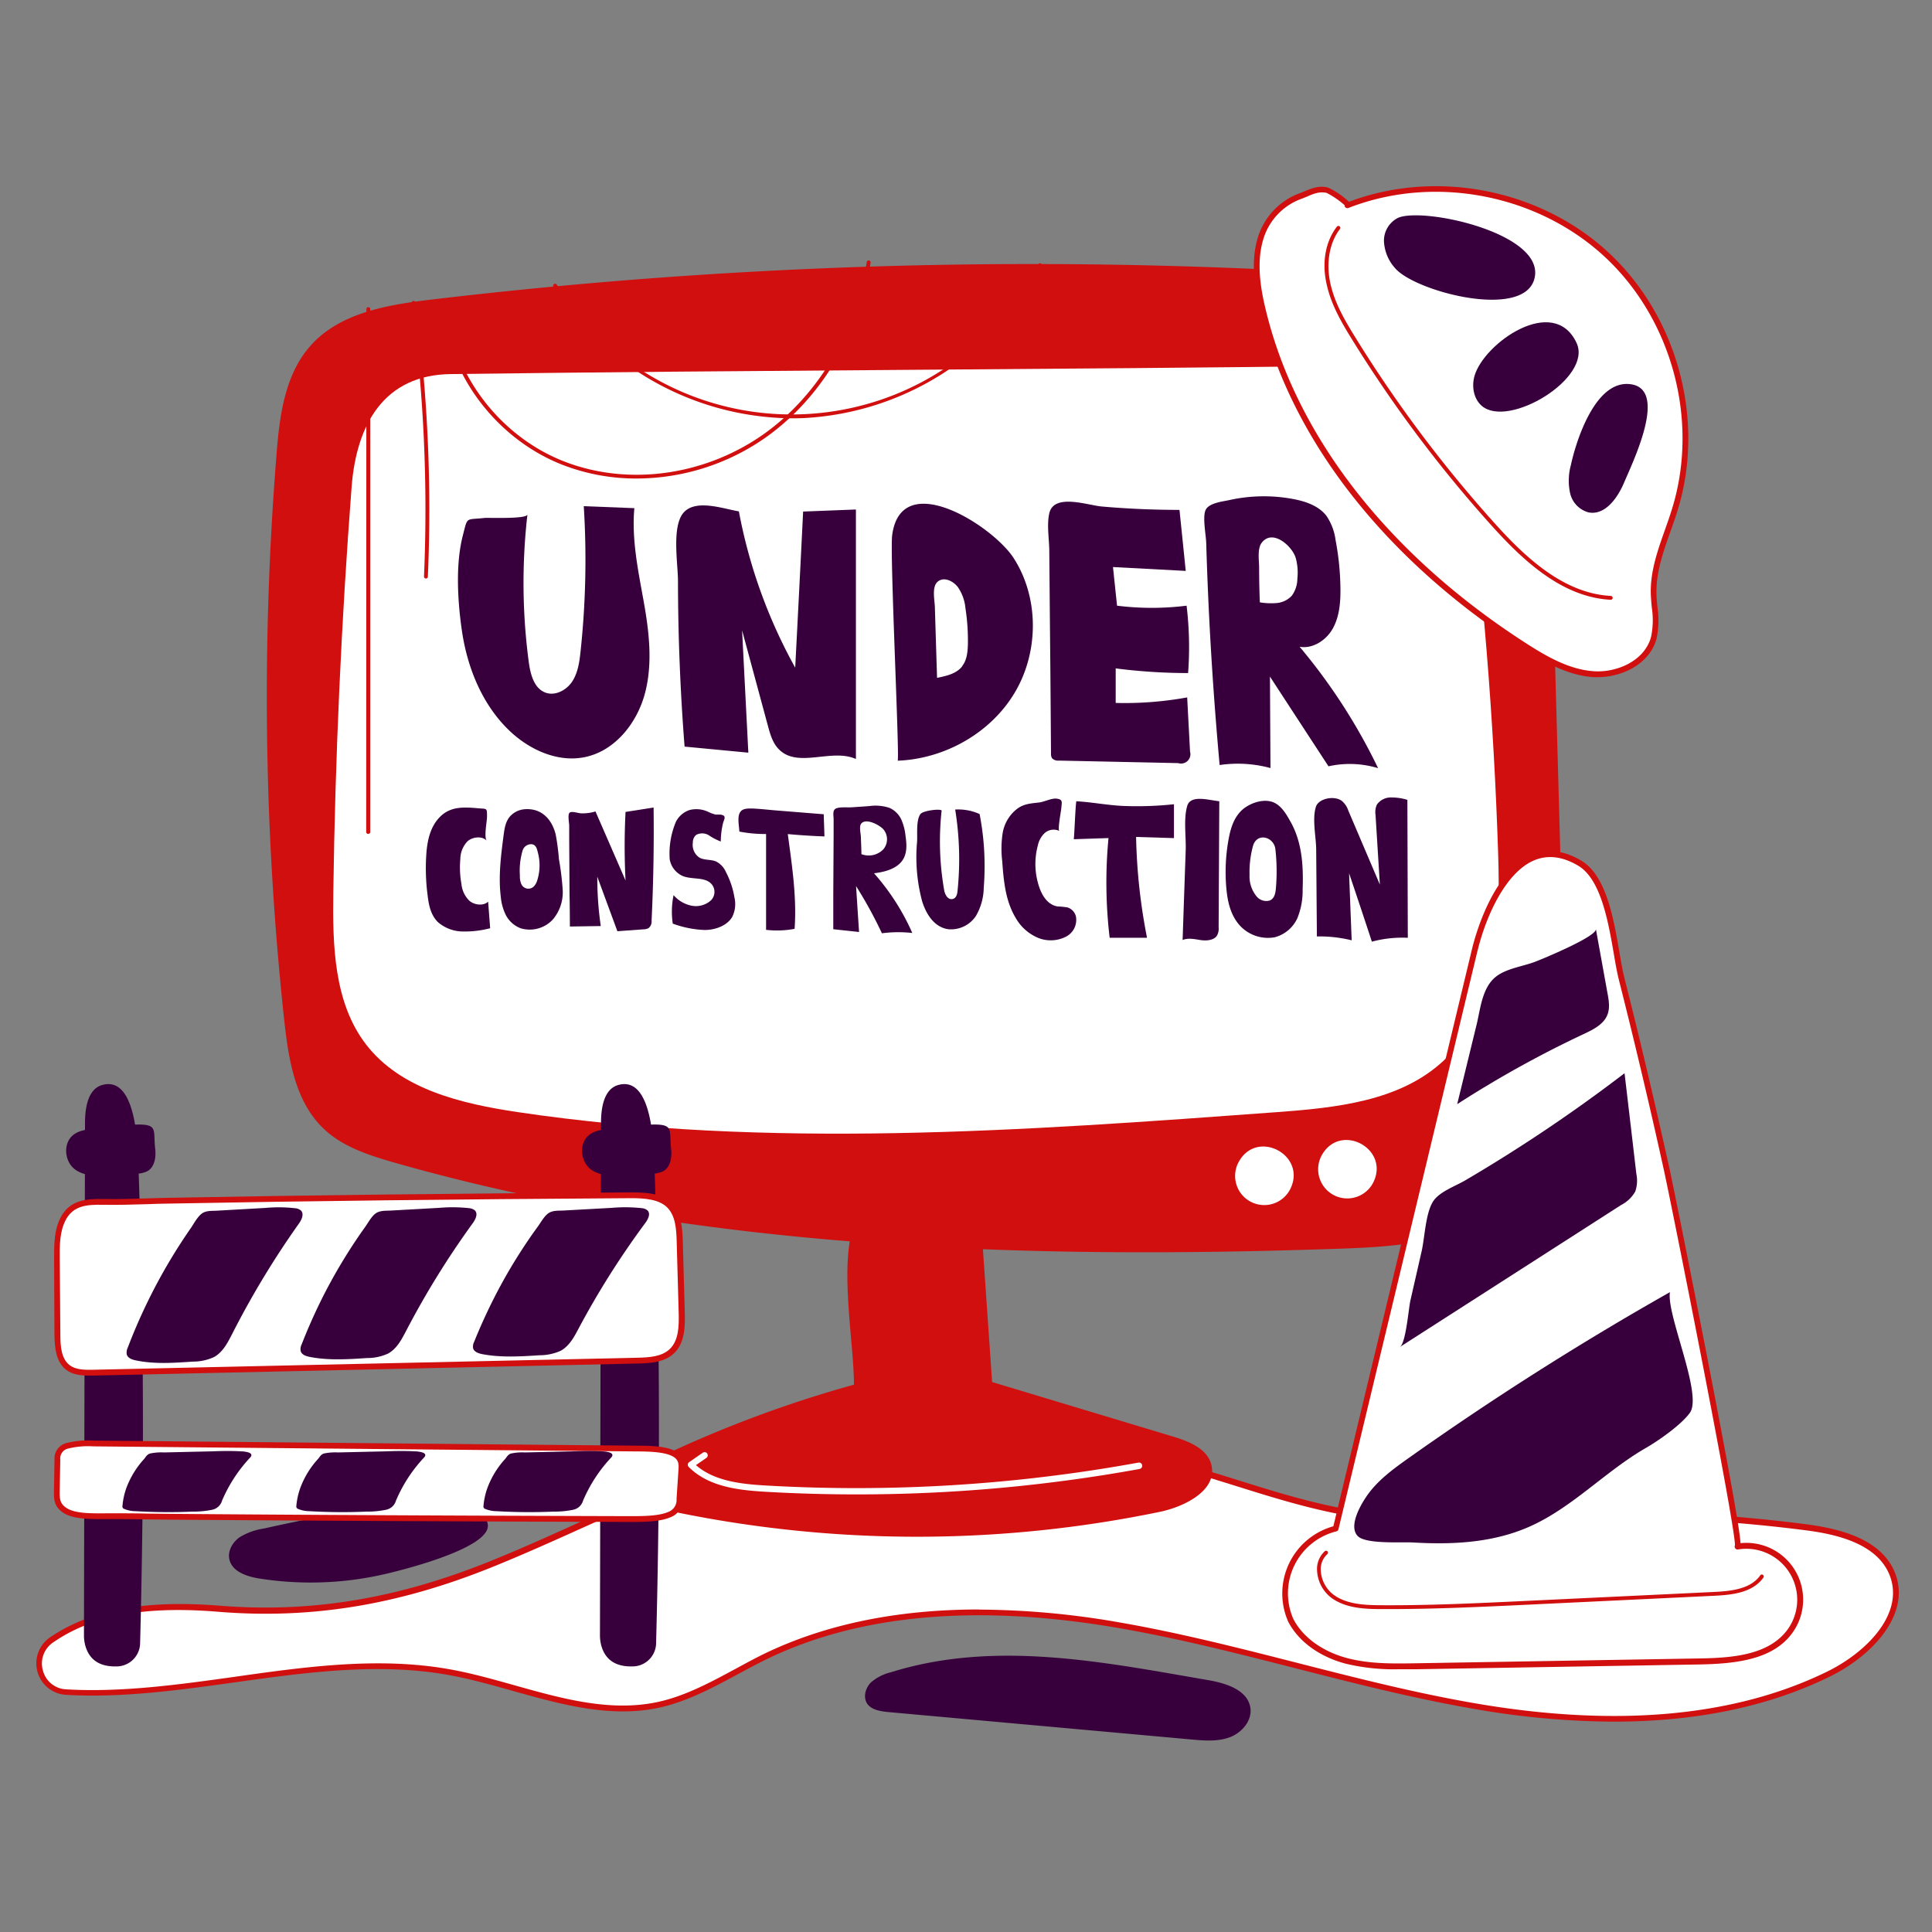 <svg transform="scale(1)" id="T1tgdbktkc" data-name="0081_under_constructions" xmlns="http://www.w3.org/2000/svg" viewBox="0 0 500 500" class="pbimage_pbimage__wrapper__image__0LEis false"><rect x="0" y="0" width="500" height="500" fill="#808080" stroke="none"/><title>Under Constructions</title><defs><style> .cls-1{fill:#fff;} .cls-2{fill:#111;} .cls-3{fill:#128fff;}
 .cls-3{fill:#37003c;}
 .cls-2{fill:#d10f0f;}
 .cls-1{fill:#FFFFFF;}</style></defs><g id="shadow"><path class="cls-1" d="M13.42,424.33A7.41,7.41,0,0,0,17.1,437.9c32.71,1.92,66.47-11,99.09-5.13,18.19,3.29,36.22,12.39,54.29,8.45,9.9-2.16,18.5-8,27.62-12.48,28.09-13.67,61.06-13.45,91.84-8.09s60.59,15.49,91.38,20.82,63.76,5.53,91.83-8.2c10.05-4.91,20.53-15,16.71-25.56-3.12-8.6-13.74-11.32-22.81-12.49a395.48,395.48,0,0,0-63-3.06c-17.71.56-35.56,2.3-53.07-.39-14.72-2.25-28.75-7.57-43.06-11.67-37.68-10.8-78.42-13.09-116-1.94-22.54,6.68-43.4,18-65.21,26.72-22.94,9.21-45.33,13.39-70,11.42C41.4,415.07,25.65,416,13.42,424.33Z" fill="#FFFFFF"></path><path class="cls-2" d="M417.68,445.56a213.66,213.66,0,0,1-36.49-3.35c-15.45-2.68-30.89-6.62-45.83-10.44s-30.21-7.72-45.55-10.38c-36.61-6.37-67.36-3.67-91.38,8-2.54,1.23-5.09,2.61-7.56,3.94-6.39,3.45-13,7-20.23,8.6-12.65,2.76-25.43-.83-37.79-4.29-5.5-1.55-11.2-3.15-16.8-4.16-18.12-3.27-37-.64-55.17,1.9-14.42,2-29.34,4.09-43.83,3.24A8.16,8.16,0,0,1,13,423.71h0c10.49-7.11,24.42-9.7,43.83-8.16,23.52,1.88,45.65-1.73,69.64-11.36,7.74-3.11,15.5-6.6,23-10,13.62-6.13,27.71-12.46,42.28-16.78,35.26-10.46,75.51-9.79,116.42,1.94,4.07,1.17,8.19,2.45,12.17,3.7,10,3.12,20.32,6.35,30.79,7.95,13.75,2.11,28,1.47,41.72.84,3.68-.17,7.48-.34,11.22-.46a398.22,398.22,0,0,1,63.08,3.06c8.42,1.09,20,3.62,23.42,13,3.84,10.58-6.16,21.16-17.09,26.5C457.66,441.68,439,445.56,417.68,445.56Zm-164.27-29a214.9,214.9,0,0,1,36.66,3.38c15.39,2.68,30.78,6.61,45.66,10.41s30.32,7.75,45.72,10.41c36.61,6.35,67.35,3.61,91.37-8.13,10.34-5.06,19.87-14.92,16.34-24.64C486,399.37,475,397,467,396a396.38,396.38,0,0,0-62.84-3c-3.73.12-7.53.29-11.21.46-13.82.63-28.11,1.28-42-.86-10.58-1.62-21-4.86-31-8-4-1.24-8.08-2.53-12.14-3.69-40.62-11.65-80.59-12.32-115.58-1.94-14.47,4.29-28.51,10.6-42.09,16.71-7.51,3.38-15.28,6.87-23.06,10-24.2,9.72-46.54,13.36-70.31,11.47C37.66,415.53,24,418,13.84,425h0a6.56,6.56,0,0,0-2.73,7.34,6.49,6.49,0,0,0,6,4.86c14.34.84,29.18-1.23,43.53-3.23C79,431.36,98,428.72,116.32,432c5.67,1,11.4,2.63,16.94,4.18,12.18,3.42,24.77,6.95,37.06,4.27,7-1.53,13.54-5.05,19.84-8.45,2.48-1.34,5-2.72,7.61-4C213.55,420.38,232.18,416.53,253.41,416.53Zm-240,7.8h0Z" fill="#d10f0f"></path><path class="cls-3" d="M68.24,395.59A16.61,16.61,0,0,0,62,397.85c-1.82,1.29-3.13,3.55-2.64,5.72.7,3.15,4.46,4.41,7.65,4.93A85.41,85.41,0,0,0,101.16,407c4.1-1,25.87-6.53,25.08-12.43C124.64,382.49,73.82,394.39,68.24,395.59Z" fill="#37003c"></path><path class="cls-3" d="M230.53,432.79a12.11,12.11,0,0,0-5.17,2.66c-1.37,1.4-2,3.7-1,5.35s3.4,2.08,5.43,2.27l78.6,7.11c3.32.3,6.77.58,9.89-.59s5.79-4.28,5.32-7.58c-.66-4.61-6.26-6.39-10.85-7.18C285.71,430.17,257.51,424.35,230.53,432.79Z" fill="#37003c"></path></g><g id="text"><path class="cls-2" d="M111.73,77.52c-11.39,1.36-23.8,3.38-31.41,12-6.67,7.53-8,18.26-8.77,28.29a781.52,781.52,0,0,0,2,146.14C74.64,274,76.34,285,83.7,292.05c5,4.83,12,7,18.7,8.93,79.11,22.45,162.5,25,244.68,22.17,15-.53,31.18-1.7,42.53-11.49,15.1-13,15.72-35.83,15.17-55.77q-1.77-64.14-3.55-128.28c-.54-19.37-3.35-38.63-20.63-50.44-12.38-8.47-31.11-6.33-45.37-7.07a1317.64,1317.64,0,0,0-143.18.37Q151.79,72.77,111.73,77.52Z"></path><path class="cls-2" d="M221,358.35A310,310,0,0,0,174,375.58c-4.37,2-9.5,5.83-8,10.41,1.08,3.32,5,4.56,8.45,5.27a309.81,309.81,0,0,0,125.74,0c6.67-1.39,15.1-5.79,13.26-12.35-1.16-4.1-5.84-5.91-9.91-7.14l-46.78-14.1-3.18-45.82c-9.64-1.38-26.55-8.2-31.79,3C216.69,325.64,221,346.54,221,358.35Z"></path><path class="cls-1" d="M91,126q-4,52.35-4.74,104.89c-.2,13.7.13,28.54,8.44,39.37,9,11.72,24.78,15.39,39.34,17.56,64.9,9.65,131,4.82,196.42,0,15.28-1.13,31.83-2.79,43.1-13.28,13.91-13,14.78-34.48,14.16-53.55q-1.69-52.48-8.51-104.62c-.76-5.84-1.78-12.1-5.88-16.29-5.16-5.28-13.4-5.53-20.76-5.43-78.61,1-157.34,1.13-235.89,2.16C99.53,97,92.27,109.62,91,126Z"></path><path class="cls-1" d="M320.73,300.44a7.54,7.54,0,1,0,13.41,6.81C337.79,298.79,325.49,292.34,320.73,300.44Z"></path><path class="cls-1" d="M342.2,298.75a7.54,7.54,0,1,0,13.42,6.8C359.26,297.09,347,290.65,342.2,298.75Z"></path><path class="cls-1" d="M221.61,386.75q-11.73,0-23.46-.68c-6.94-.4-14.79-1.26-19.91-6.43A.83.83,0,0,1,178,379a.85.85,0,0,1,.35-.6l3.51-2.43a.82.82,0,1,1,.93,1.35l-2.68,1.85c4.74,4.17,11.82,4.92,18.14,5.28a407,407,0,0,0,96.38-5.93.81.81,0,0,1,.95.65.83.83,0,0,1-.66,1A408.7,408.7,0,0,1,221.61,386.75Z"></path><path class="cls-3" d="M119.55,163.29c1.42,9.69,5.35,19.28,12.49,26,5.16,4.84,12.38,8.08,19.32,6.65,7.86-1.61,13.59-8.91,15.6-16.68s1-16-.42-23.88-3.09-15.88-2.37-23.87L151.08,131a222.38,222.38,0,0,1-.83,37.57c-.29,2.72-.67,5.55-2.18,7.83s-4.5,3.82-7,2.81c-2.9-1.15-3.8-4.75-4.22-7.84a155.26,155.26,0,0,1-.35-38.23c-.15,1.26-10.16.8-11.17.91-4.87.56-4.26-.49-5.54,4.51C117.84,146.05,118.44,155.69,119.55,163.29Z"></path><path class="cls-3" d="M177.17,193.22l16.5,1.57-1.62-31.67,6.69,24.74c.61,2.25,1.28,4.61,3,6.22,4.92,4.72,13.56-.46,19.77,2.35q0-32.28,0-64.57l-13.66.53q-1,20.21-2.05,40.4a134.12,134.12,0,0,1-14.58-40.45c-3.91-.63-11-3.25-14.23.24s-1.54,13.27-1.53,17.71Q175.49,171.77,177.17,193.22Z"></path><path class="cls-3" d="M262.33,144.43c-5.41-8.39-29.15-23.51-31.44-5.89-.63,4.83,2,58.3,1.42,58.33,12.2-.47,24.12-7.18,30.34-17.68S268.94,154.69,262.33,144.43Zm-13.3,28c-1.5,1.94-4.12,2.51-6.52,3q-.28-9-.56-18.08c0-1.85-.93-5.49.77-6.85s4.05,0,5.13,1.38a11.34,11.34,0,0,1,2,5.48,55,55,0,0,1,.64,9.5C250.42,168.76,250.23,170.85,249,172.4Z"></path><path class="cls-3" d="M272,195a2.13,2.13,0,0,0,.27,1.23,2.15,2.15,0,0,0,1.77.61l30.86.65a2.43,2.43,0,0,0,3.08-3q-.37-7-.74-14a90.38,90.38,0,0,1-18.5,1.43l0-8.94a148.65,148.65,0,0,0,18.74,1.21,90,90,0,0,0-.39-17.44,72.44,72.44,0,0,1-18,0l-1.05-10,18.83,1-1.62-15.79q-10.08,0-20.13-.88c-3.73-.34-12.4-3.49-13.57,1.79-.64,2.87-.07,6.37,0,9.31l.09,10.19q.09,10.19.19,20.37Q271.92,183.83,272,195Z"></path><path class="cls-3" d="M336.34,167.38c3.48.61,7-1.76,8.67-4.87s1.94-6.78,1.89-10.32a70.53,70.53,0,0,0-1.25-12.39,14.51,14.51,0,0,0-2.35-6.27c-2-2.62-5.38-3.77-8.61-4.38a41.25,41.25,0,0,0-16.49.26c-1.78.39-5.3.74-6.17,2.54s.07,6.43.14,8.58q.54,18.38,1.81,36.72.72,10.38,1.66,20.74a32.29,32.29,0,0,1,13.16.78q-.07-11.84-.14-23.67l15.15,23.22a25.3,25.3,0,0,1,12.84.48A150,150,0,0,0,336.34,167.38Zm-.58-17.64a7.65,7.65,0,0,1-1.41,4.39,6,6,0,0,1-3.88,1.93,17.73,17.73,0,0,1-4.42-.17q-.19-4.47-.19-9c0-1.84-.54-4.91.71-6.48,2.84-3.58,7.81.93,8.74,3.91A14.34,14.34,0,0,1,335.76,149.74Z"></path><path class="cls-3" d="M114,211.28c-2.47,2.38-3.28,5.71-3.6,8.91a53.66,53.66,0,0,0,.26,11.47c.29,2.48.77,5.11,2.69,7a10,10,0,0,0,6.43,2.41,26.37,26.37,0,0,0,7.07-.84c-.17-2.29-.35-4.58-.52-6.88-1.22,1.17-3.55.88-4.84-.22a6.93,6.93,0,0,1-2.06-4.27,24.5,24.5,0,0,1-.3-6.51,6.75,6.75,0,0,1,1.85-4.61c1.32-1.19,3.88-1.46,5-.13-.8-.94.08-5.11.06-6.34,0-2.14,0-1.92-2.07-2.07C120.29,208.88,116.78,208.58,114,211.28Z"></path><path class="cls-3" d="M144.64,222.29a56.22,56.22,0,0,0-.83-6.33c-.85-3.47-3.28-6.82-7.89-6.54a5.71,5.71,0,0,0-3.86,1.79c-1.23,1.36-1.49,3.17-1.72,4.89-.7,5.34-1.39,10.72-.73,16.06a13.09,13.09,0,0,0,1.33,4.71,7.23,7.23,0,0,0,3.84,3.38,8.16,8.16,0,0,0,8.28-2.27,10.88,10.88,0,0,0,2.57-7.63A73.58,73.58,0,0,0,144.64,222.29Zm-5.57,5.44a4,4,0,0,1-.73,1.47,2,2,0,0,1-3.44-.44,4.92,4.92,0,0,1-.35-2.15,18.27,18.27,0,0,1,.69-6.46,2.31,2.31,0,0,1,2.42-1.66c1.14.17,1.32,1.31,1.54,2.15A12.85,12.85,0,0,1,139.07,227.73Z"></path><path class="cls-3" d="M147.48,239.78l8-.12a86.66,86.66,0,0,1-.9-12.77L159.78,241l6.7-.49a2.9,2.9,0,0,0,1.38-.33,2.16,2.16,0,0,0,.77-1.89q.7-14.64.52-29.31l-7.26,1.15a172.09,172.09,0,0,0,0,17.74L154.11,210a11.13,11.13,0,0,1-3.68.49c-.73,0-2.42-.63-3-.18s-.12,2.7-.12,3.31c0,1.2,0,2.39,0,3.59l.09,14.54C147.44,232.44,147.5,239.78,147.48,239.78Z"></path><path class="cls-3" d="M178.47,209.63a6.11,6.11,0,0,0-3.52,3,21.15,21.15,0,0,0-1.63,9.77,5.8,5.8,0,0,0,3.49,4.36c2.26.86,5.24.22,7,1.71A3.08,3.08,0,0,1,184,233a5.77,5.77,0,0,1-5.12,1.37,8.27,8.27,0,0,1-4.56-2.71,21.23,21.23,0,0,0-.21,7.37,26.56,26.56,0,0,0,8.26,1.65c2.83,0,5.83-1.16,7.12-3.37a7.47,7.47,0,0,0,.58-5.06,21.62,21.62,0,0,0-2.22-6.6,5.46,5.46,0,0,0-2.58-2.72c-1.31-.53-2.93-.29-4.17-.93a3.93,3.93,0,0,1-1.79-3.92,2.54,2.54,0,0,1,.84-2,3.29,3.29,0,0,1,3.33.11,15.08,15.08,0,0,0,3.06,1.59,20.94,20.94,0,0,1,.57-4.72c.25-1,1-1.94-.45-2.2-.5-.1-1.05,0-1.56-.07a10.83,10.83,0,0,1-2-.77A7.22,7.22,0,0,0,178.47,209.63Z"></path><path class="cls-3" d="M191.34,215.21a34.81,34.81,0,0,0,6.92.63l0,24.8a24.36,24.36,0,0,0,7.38-.26c.59-8.19-.67-16.38-1.76-24.52,3.15.29,6.32.49,9.49.61-.06-1.91-.13-3.83-.19-5.74l-12.46-1c-2-.17-4-.4-6-.49-1.07,0-2.44-.06-3.09.84C190.69,211.3,191.31,213.82,191.34,215.21Z"></path><path class="cls-3" d="M226.19,226c2.78-.32,5.75-1.14,7.26-3.2,1.4-1.89,1.21-4.32.89-6.55a13.79,13.79,0,0,0-1.05-4.08,6.16,6.16,0,0,0-3.09-3.09,11.45,11.45,0,0,0-5.26-.46l-4.49.31c-1.08.07-3.19-.15-4.13.32s-.58,1.87-.58,2.73c0,1.3,0,2.59,0,3.89l-.09,15.88c0,.73,0,8.73,0,8.73l6.67.72q-.39-5.94-.77-11.88a112.42,112.42,0,0,1,6.69,12.21,32.81,32.81,0,0,1,7.86-.08A59.36,59.36,0,0,0,226.19,226Zm-3.26-4.93c0-1.44-.09-2.89-.13-4.34,0-.88-.53-2.84.08-3.58,1.29-1.56,4.91.47,5.77,1.52a4,4,0,0,1-.06,5.15A5.26,5.26,0,0,1,222.93,221.05Z"></path><path class="cls-3" d="M238.64,233.22c1,3.23,3.09,6.8,6.87,7.27a7.73,7.73,0,0,0,7.08-3.48,14.93,14.93,0,0,0,2-7.25,70.71,70.71,0,0,0-1.07-19.09,13.45,13.45,0,0,0-6.32-1.16,80.14,80.14,0,0,1,.6,21.15c-.08.81-.35,1.8-1.25,2-1.23.29-2-1.14-2.19-2.24a73,73,0,0,1-.67-20.61c.07-.58-4.86-.11-5.54.94-1.1,1.69-.69,5.17-.81,7.08A44.13,44.13,0,0,0,238.64,233.22Z"></path><path class="cls-3" d="M263.37,209.22a10,10,0,0,0-3.87,6.31,26.56,26.56,0,0,0-.13,7.29c.37,5,.79,10.23,3.47,14.7a12,12,0,0,0,6,5.27,8.71,8.71,0,0,0,6.87-.3,4.89,4.89,0,0,0,2.74-5.31,3.26,3.26,0,0,0-2.16-2.33,19.8,19.8,0,0,0-2.57-.26c-2.4-.37-3.84-2.52-4.6-4.55a18.45,18.45,0,0,1-.52-11.26,6.09,6.09,0,0,1,1.78-3.2,3.49,3.49,0,0,1,3.77-.54c-.48-.28.46-5.2.52-5.89.11-1.56.49-2.29-1.31-2.47-1.25-.12-3.13.85-4.43,1C266.82,207.93,265.11,208,263.37,209.22Z"></path><path class="cls-3" d="M277.88,217.19l9-.3a121,121,0,0,0,.3,25.8l9.67,0a148.87,148.87,0,0,1-2.83-26.09l9.8.3,0-8.76a90.72,90.72,0,0,1-12.77.45c-4.2-.14-8.34-1-12.49-1.22C278.33,208.15,278,217.19,277.88,217.19Z"></path><path class="cls-3" d="M306.06,243.28c1.39-.61,3.05-.24,4.59,0s3.41.09,4.25-1.06a3.6,3.6,0,0,0,.48-2.19q.09-16.34.17-32.67c-2.7-.26-7.39-1.77-8.29,1.19-1,3.38-.28,8-.4,11.5Q306.45,231.65,306.06,243.28Z"></path><path class="cls-3" d="M333.8,212.33c-1-1.8-2.48-4.3-4.88-4.9-2.72-.69-6.14.76-7.84,2.55-1.92,2-2.67,4.71-3.14,7.31a47.07,47.07,0,0,0-.57,12.48c.28,3.21.94,6.51,3,9.16a9.87,9.87,0,0,0,9.49,3.64,8.91,8.91,0,0,0,5.95-5.07,19,19,0,0,0,1.31-7.41C337.34,224.12,337,217.76,333.8,212.33Zm-3.62,17.79c-.11,1.12-.39,2.42-1.54,2.92a3.24,3.24,0,0,1-3.39-1,8.14,8.14,0,0,1-1.87-5.59,26,26,0,0,1,.87-7.44c1-3.69,5.45-2.48,5.82.77A51.05,51.05,0,0,1,330.18,230.12Z"></path><path class="cls-3" d="M340.81,242.35a34.56,34.56,0,0,1,9,1L349.14,226q3,8.85,5.9,17.7a30.32,30.32,0,0,1,9.3-1L364.23,207a14.34,14.34,0,0,0-4.3-.62,4.39,4.39,0,0,0-3.6,1.87,4.8,4.8,0,0,0-.34,2.68q.56,9,1.12,18l-8.19-19.2a5.39,5.39,0,0,0-1.71-2.5c-2-1.4-6-.57-6.66,1.59-1,3.16.05,7.76.08,11.05Z"></path><path class="cls-2" d="M164.75,123.84a52.61,52.61,0,0,1-19.45-3.65c-17.32-6.89-30-24.16-30.73-42a.5.5,0,0,1,1,0c.76,17.45,13.14,34.35,30.1,41.1,16.38,6.52,36.08,4,51.39-6.53,14.27-9.84,24.46-26.63,27.25-44.93a.5.5,0,0,1,1,.16c-2.83,18.56-13.18,35.6-27.67,45.59A58.29,58.29,0,0,1,164.75,123.84Z"></path><path class="cls-2" d="M205.05,108.26A74,74,0,0,1,143.24,74.2a.49.49,0,0,1,.16-.69.5.5,0,0,1,.69.15A71.82,71.82,0,0,0,268.7,68.41a.5.5,0,0,1,.67-.22.51.51,0,0,1,.22.68A74,74,0,0,1,208,108.2Q206.51,108.26,205.05,108.26Z"></path><path class="cls-2" d="M95.27,215.81h0a.5.5,0,0,1-.5-.5L94.82,80a.5.5,0,0,1,.5-.5h0a.5.5,0,0,1,.5.5l0,135.35A.51.51,0,0,1,95.27,215.81Z"></path><path class="cls-2" d="M110.21,149.72h0a.5.5,0,0,1-.48-.52,399.41,399.41,0,0,0-3.21-70.75.51.51,0,0,1,.43-.57.5.5,0,0,1,.56.43,400.49,400.49,0,0,1,3.22,70.93A.5.5,0,0,1,110.21,149.72Z"></path></g><g id="cone"><path class="cls-1" d="M381.66,245.86q-18,74.88-36,149.76c-10.05,1.87-16.31,14.65-11.62,23.74,2.79,5.43,8.45,8.91,14.35,10.49s12.09,1.48,18.19,1.37L439.88,430c8.47-.14,18.19-.89,23.26-7.68a13.93,13.93,0,0,0-13.46-22.08c1.3-.22-16.59-89.66-18.37-97.75q-5.43-24.65-11.62-49.12c-2-8-2.84-25.18-10.81-30C393.27,214,384.38,234.5,381.66,245.86Z"></path><path class="cls-2" d="M362.07,432a53.57,53.57,0,0,1-13.85-1.45c-6.8-1.81-12.2-5.77-14.83-10.86A18.06,18.06,0,0,1,345.07,395l35.86-149.3h0c.8-3.33,5.31-20.16,15.54-24.46,4-1.68,8.31-1.17,12.8,1.52,6.42,3.85,8.32,14.87,9.84,23.73.44,2.5.84,4.87,1.3,6.68,4.12,16.25,8,32.78,11.63,49.15.87,3.94,5.68,27.76,10.25,51.33,6.51,33.64,8,43,8.15,45.72a14.69,14.69,0,0,1,13.3,23.39c-5,6.74-14.44,7.82-23.85,8L366.61,432C365.11,432,363.59,432,362.07,432Zm20.32-186-36,149.77a.74.74,0,0,1-.59.56A16.52,16.52,0,0,0,334.72,419c2.44,4.71,7.49,8.4,13.88,10.1,5.84,1.56,12,1.45,18,1.35l73.28-1.25c8.41-.14,17.79-.84,22.67-7.38A13.18,13.18,0,0,0,449.8,401h0a.75.75,0,0,1-.86-.62.67.67,0,0,1,.06-.44c.22-4.61-16.17-87.06-18.42-97.27-3.6-16.35-7.51-32.87-11.62-49.1-.47-1.87-.89-4.26-1.32-6.8-1.4-8.1-3.31-19.19-9.15-22.69-4.05-2.43-7.9-2.91-11.44-1.43-7.42,3.12-12.54,14.57-14.66,23.43Zm67.14,153.44Zm0,0h0Zm-103.87-3.85h0Z"></path><path class="cls-3" d="M395.65,395.17c11.22-4.91,19.78-14.41,30.4-20.5,3.25-1.87,9.13-6,11.3-9.06,3.36-4.74-6.15-25.47-5.17-31.2a787.22,787.22,0,0,0-67.59,42.91c-3.58,2.53-7.18,5.14-9.93,8.57-1.9,2.37-6,8.87-3.26,11.66,2.11,2.13,11.38,1.47,14.29,1.64C375.81,399.79,386.25,399.29,395.65,395.17Z"></path><path class="cls-3" d="M362.29,348.6l57.3-36.77a8.8,8.8,0,0,0,3.61-3.46,8.7,8.7,0,0,0,.28-4.62q-1.51-13-3.05-26a407,407,0,0,1-41.18,27.7c-2.63,1.55-6.87,3-8.43,5.58-1.91,3.13-2.09,9.22-2.9,12.78L365,336.62C364.54,338.67,363.84,347.6,362.29,348.6Z"></path><path class="cls-3" d="M377.12,285.76a278.49,278.49,0,0,1,32.78-18.17c2.45-1.15,5.15-2.5,6.11-5,.68-1.76.35-3.73,0-5.59q-1.5-8.28-3-16.57c.34,1.92-13.92,7.79-15.71,8.47-3.19,1.22-7.42,1.71-10.16,3.87-3.58,2.82-4,8.31-5,12.42Z"></path><path class="cls-2" d="M359.47,416.43h-2c-4.54,0-9.28-.27-12.89-2.9a9.42,9.42,0,0,1-3.72-7,6.21,6.21,0,0,1,2-5.08.49.49,0,0,1,.7.05.51.51,0,0,1-.05.71,5.22,5.22,0,0,0-1.69,4.28,8.41,8.41,0,0,0,3.31,6.23c3.37,2.46,7.92,2.69,12.3,2.71,12.6.08,25.41-.54,37.78-1.13l48.32-2.3c4.49-.22,9.49-.74,12-4.27a.5.5,0,1,1,.81.58c-2.79,3.89-8.06,4.46-12.79,4.68l-48.31,2.31C383.57,415.85,371.46,416.43,359.47,416.43Z"></path></g><g id="constructor-at"><path class="cls-1" d="M326.15,62c-1.7,5.88-.79,12.19.63,18.15,8.75,36.7,36.13,66.69,67.88,87.08,5.48,3.52,11.39,6.9,17.9,7.29s13.69-3.1,15.44-9.38c1.06-3.8,0-7.83,0-11.77-.1-7.52,3.38-14.54,5.57-21.74,7-22.91-.25-49.52-17.83-65.79s-44.67-21.4-67-12.68c.68-.26-4.32-3.71-5.26-3.92-2.51-.56-4.45.56-6.69,1.43A16.88,16.88,0,0,0,326.15,62Z"></path><path class="cls-2" d="M413.52,175.25c-.34,0-.67,0-1,0-6.85-.41-13-4-18.26-7.41-36-23.14-60.26-54.23-68.2-87.54-1.26-5.27-2.47-12.14-.62-18.53h0a17.7,17.7,0,0,1,11.08-11.82l1.06-.43c1.83-.76,3.73-1.55,6.07-1a20.29,20.29,0,0,1,5.45,3.71c22.54-8.52,49.43-3.3,67.13,13.07,17.86,16.53,25.11,43.28,18,66.56-.59,1.93-1.27,3.87-1.94,5.75-1.81,5.1-3.67,10.38-3.6,15.76,0,1.24.13,2.51.25,3.75a22.79,22.79,0,0,1-.24,8.23C426.88,171.9,419.72,175.25,413.52,175.25ZM326.87,62.16h0c-1.75,6-.58,12.67.64,17.76,7.85,32.93,31.84,63.69,67.55,86.63,5.08,3.26,11.05,6.78,17.54,7.17,5.82.35,12.95-2.62,14.68-8.83a21.24,21.24,0,0,0,.2-7.69c-.12-1.27-.24-2.57-.26-3.87-.08-5.65,1.84-11.06,3.69-16.28.66-1.86,1.34-3.79,1.91-5.68,6.91-22.75-.17-48.88-17.62-65S371.15,45.16,349,53.81h0a.76.76,0,0,1-1-.43.75.75,0,0,1,0-.26,22.42,22.42,0,0,0-4.67-3.2c-1.87-.41-3.4.22-5.17,1l-1.09.44A16,16,0,0,0,326.87,62.16Z"></path><path class="cls-3" d="M406.53,120.41a15.27,15.27,0,0,0-.19,7.2,6.66,6.66,0,0,0,4.8,5c4.26.81,7.49-3.73,9.18-7.73,2.45-5.76,11.45-24.31,1.56-25.46C412.82,98.32,407.86,114.23,406.53,120.41Z"></path><path class="cls-3" d="M381.59,97.33c-.75,2.68-.23,5.86,1.87,7.69,6.89,6,28.75-7.2,24.56-16.25C402.14,76.07,384,88.79,381.59,97.33Z"></path><path class="cls-3" d="M361.83,56.37a6.6,6.6,0,0,0-3.66,6.11A11.15,11.15,0,0,0,361,69.34c5.11,6.21,34.85,13.94,36.27,1.9C398.56,60.08,368.29,53.59,361.83,56.37Z"></path><path class="cls-2" d="M416.82,155.22h0c-12.5-.65-22.59-10.08-30.82-19.22a336.8,336.8,0,0,1-36-48c-2.7-4.35-5.43-9-6.6-14.14C342,68.05,343,62.51,346,58.64a.5.5,0,0,1,.79.61c-2.78,3.58-3.68,9-2.43,14.37,1.15,5,3.72,9.37,6.48,13.83a335,335,0,0,0,35.89,47.88c8.09,9,18,18.26,30.13,18.89a.5.5,0,0,1,0,1Z"></path></g><g id="barrier"><path class="cls-3" d="M26.45,280.8c-3.72,1.05-4.44,5.93-4.45,9.79l-.27,132.49a10.09,10.09,0,0,0,.36,2.85c1.25,4.37,4.66,5.48,8.35,5.33a6.11,6.11,0,0,0,5.82-6c1.07-41.16,1-82.38-.43-123.53C35.64,296.51,35.34,278.3,26.45,280.8Z"></path><path class="cls-3" d="M24.49,292.11c-1.94.18-4,.4-5.54,1.62-2.68,2.13-2.3,6.82.43,8.89,2.38,1.8,5.64,1.71,8.62,1.54l7.15-.41a6.78,6.78,0,0,0,3-.65c1.91-1.1,2.28-3.7,2-5.89-.49-4.51.68-6.13-4-6.18C32.39,291,28.33,291.76,24.49,292.11Z"></path><path class="cls-3" d="M160,280.8c-3.73,1.05-4.45,5.93-4.46,9.79l-.27,132.49a10.09,10.09,0,0,0,.36,2.85c1.25,4.37,4.66,5.48,8.35,5.33a6.11,6.11,0,0,0,5.82-6c1.07-41.16,1-82.38-.43-123.53C169.18,296.51,168.88,278.3,160,280.8Z"></path><path class="cls-3" d="M158,292.11c-1.94.18-4,.4-5.54,1.62-2.68,2.13-2.3,6.82.43,8.89,2.38,1.8,5.64,1.71,8.63,1.54l7.15-.41a6.84,6.84,0,0,0,3-.65c1.9-1.1,2.27-3.7,2-5.89-.49-4.51.68-6.13-4-6.18C165.93,291,161.87,291.76,158,292.11Z"></path><path class="cls-1" d="M16.42,315.22c-1.74,3.13-1.75,6.88-1.72,10.46l.15,19.79c0,3,.26,6.55,2.68,8.41,1.81,1.4,4.29,1.41,6.58,1.36l140.8-3.11c3.15-.07,6.63-.26,8.91-2.44,2.58-2.47,2.65-6.48,2.55-10l-.51-18.29c-.09-3.34-.32-7-2.68-9.4s-6.39-2.64-9.91-2.62q-59.84.36-119.66,1.4c-5.63.1-11.29.41-16.92.31C22.59,311,18.67,311.15,16.42,315.22Z"></path><path class="cls-2" d="M23.09,356c-2.23,0-4.33-.22-6-1.52-2.56-2-2.94-5.49-3-9L14,325.68c0-3.31-.06-7.44,1.81-10.82h0c2.41-4.35,6.55-4.64,11-4.56,3.75.07,7.59-.05,11.3-.16,1.87-.06,3.73-.12,5.59-.15,35.74-.67,73.76-1.12,119.67-1.4,3.84,0,7.8.18,10.44,2.84,2.5,2.51,2.8,6.27,2.9,9.91l.51,18.28c.11,3.75,0,8-2.78,10.61-2.42,2.31-6,2.58-9.42,2.65L24.12,356Zm-6-40.41h0c-1.68,3-1.65,6.78-1.62,10.08l.15,19.79c0,2.92.23,6.17,2.39,7.83,1.55,1.2,3.77,1.25,6.1,1.2l140.8-3.11c3.28-.07,6.38-.3,8.41-2.24,2.33-2.22,2.42-5.9,2.32-9.47l-.51-18.29c-.09-3.48-.35-6.77-2.46-8.89s-5.85-2.41-9.37-2.4c-45.9.28-83.92.73-119.65,1.4-1.86,0-3.71.09-5.57.15-3.73.11-7.59.23-11.38.16C22.47,311.72,19.08,312,17.07,315.59Z"></path><path class="cls-1" d="M16.42,390.62c-1.74-1.33-1.75-2.93-1.72-4.46l.15-8.43a3.37,3.37,0,0,1,2.68-3.59,22.13,22.13,0,0,1,6.58-.57l140.8,1.32c3.15,0,6.63.11,8.91,1,2.58,1.05,2.65,2.76,2.55,4.28l-.51,7.79a4,4,0,0,1-2.68,4c-2.48,1.06-6.39,1.12-9.91,1.12q-59.84-.17-119.66-.6c-5.63,0-11.29-.18-16.92-.13C22.59,392.43,18.67,392.35,16.42,390.62Z"></path><path class="cls-2" d="M163.68,393.88h-.41c-45.91-.13-83.94-.31-119.66-.6l-5.6-.06c-3.72-.05-7.56-.1-11.31-.07-4.45,0-8.34-.09-10.74-1.94h0c-2.08-1.59-2-3.6-2-5.06l.15-8.43a4.09,4.09,0,0,1,3.2-4.29,22.35,22.35,0,0,1,6.81-.61l140.8,1.32c3.51,0,6.85.14,9.19,1.1a4.45,4.45,0,0,1,3,5l-.51,7.79a4.7,4.7,0,0,1-3.13,4.65C171,393.76,167.31,393.88,163.68,393.88ZM29,391.64c3,0,6,0,9,.08l5.59.06c35.72.29,73.74.47,119.66.6,3.59,0,7.3-.07,9.61-1.06a3.29,3.29,0,0,0,2.23-3.37l.51-7.79c.09-1.43,0-2.68-2.09-3.53s-5.42-1-8.64-1L24.1,374.32a21.31,21.31,0,0,0-6.34.54,2.61,2.61,0,0,0-2.16,2.88l-.15,8.44c0,1.63.05,2.79,1.42,3.84,2,1.56,5.64,1.66,9.82,1.63Z"></path><path class="cls-3" d="M31.69,389.78a.62.62,0,0,0,.34.68,7.76,7.76,0,0,0,3,.63,147.9,147.9,0,0,0,14.85.11,23.94,23.94,0,0,0,5-.47,3.35,3.35,0,0,0,2.58-2.35,38,38,0,0,1,7.31-11.2c.37-.4.57-1-.6-1.33a7.69,7.69,0,0,0-1.75-.24c-2.67-.15-5.2-.09-7.71,0l-12.25.28a14,14,0,0,0-3.68.29c-.86.32-1.1,1-1.49,1.41a23,23,0,0,0-4.64,7.65A18.54,18.54,0,0,0,31.69,389.78Z"></path><path class="cls-3" d="M76.69,389.78a.65.65,0,0,0,.34.68,7.77,7.77,0,0,0,3,.63,147.86,147.86,0,0,0,14.85.11,23.84,23.84,0,0,0,5-.47,3.35,3.35,0,0,0,2.59-2.35,37.78,37.78,0,0,1,7.3-11.2c.37-.4.58-1-.6-1.33a7.62,7.62,0,0,0-1.75-.24c-2.66-.15-5.2-.09-7.71,0l-12.24.28a14,14,0,0,0-3.69.29c-.85.32-1.09,1-1.49,1.41a22.78,22.78,0,0,0-4.63,7.65A18.56,18.56,0,0,0,76.69,389.78Z"></path><path class="cls-3" d="M125.12,389.78a.62.62,0,0,0,.34.68,7.76,7.76,0,0,0,3,.63,147.88,147.88,0,0,0,14.85.11,23.94,23.94,0,0,0,5-.47,3.35,3.35,0,0,0,2.58-2.35,38,38,0,0,1,7.31-11.2c.37-.4.57-1-.6-1.33a7.69,7.69,0,0,0-1.75-.24c-2.67-.15-5.2-.09-7.71,0l-12.25.28a14,14,0,0,0-3.68.29c-.86.32-1.1,1-1.49,1.41a23,23,0,0,0-4.64,7.65A18.54,18.54,0,0,0,125.12,389.78Z"></path><path class="cls-3" d="M33.07,348.75a3,3,0,0,0-.27,1.75c.27,1,1.42,1.39,2.42,1.58,4.84,1,9.83.63,14.75.3a12.94,12.94,0,0,0,5.45-1.19c2.25-1.26,3.51-3.71,4.68-6a227.83,227.83,0,0,1,17.23-28.49c.72-1,1.43-2.49.57-3.4a2.55,2.55,0,0,0-1.53-.61,37.9,37.9,0,0,0-7.68-.08l-12.5.71c-1.3.08-2.84-.07-3.94.74s-2,2.45-2.74,3.59a143.85,143.85,0,0,0-11.42,19.48Q35.33,342.82,33.07,348.75Z"></path><path class="cls-3" d="M78.07,347.92a2.78,2.78,0,0,0-.26,1.71c.26,1,1.42,1.36,2.42,1.55,4.83.93,9.82.61,14.74.28a12.93,12.93,0,0,0,5.46-1.16c2.24-1.22,3.5-3.62,4.67-5.86a221.87,221.87,0,0,1,17.23-27.85c.72-1,1.44-2.43.58-3.32a2.66,2.66,0,0,0-1.54-.6,39.4,39.4,0,0,0-7.68-.08l-12.5.7c-1.29.07-2.83-.06-3.94.72s-1.94,2.4-2.74,3.51a139.1,139.1,0,0,0-11.41,19Q80.33,342.13,78.07,347.92Z"></path><path class="cls-3" d="M122.71,347.26a2.69,2.69,0,0,0-.27,1.68c.27.94,1.42,1.33,2.42,1.52,4.84.91,9.83.6,14.75.28a13.37,13.37,0,0,0,5.45-1.14c2.25-1.21,3.51-3.56,4.67-5.76A218.57,218.57,0,0,1,167,316.51c.73-1,1.44-2.38.58-3.25a2.62,2.62,0,0,0-1.53-.59,39.41,39.41,0,0,0-7.68-.08l-12.5.69c-1.3.07-2.84-.07-3.94.7s-1.95,2.36-2.74,3.45a136.36,136.36,0,0,0-11.42,18.67Q125,341.58,122.71,347.26Z"></path></g></svg>